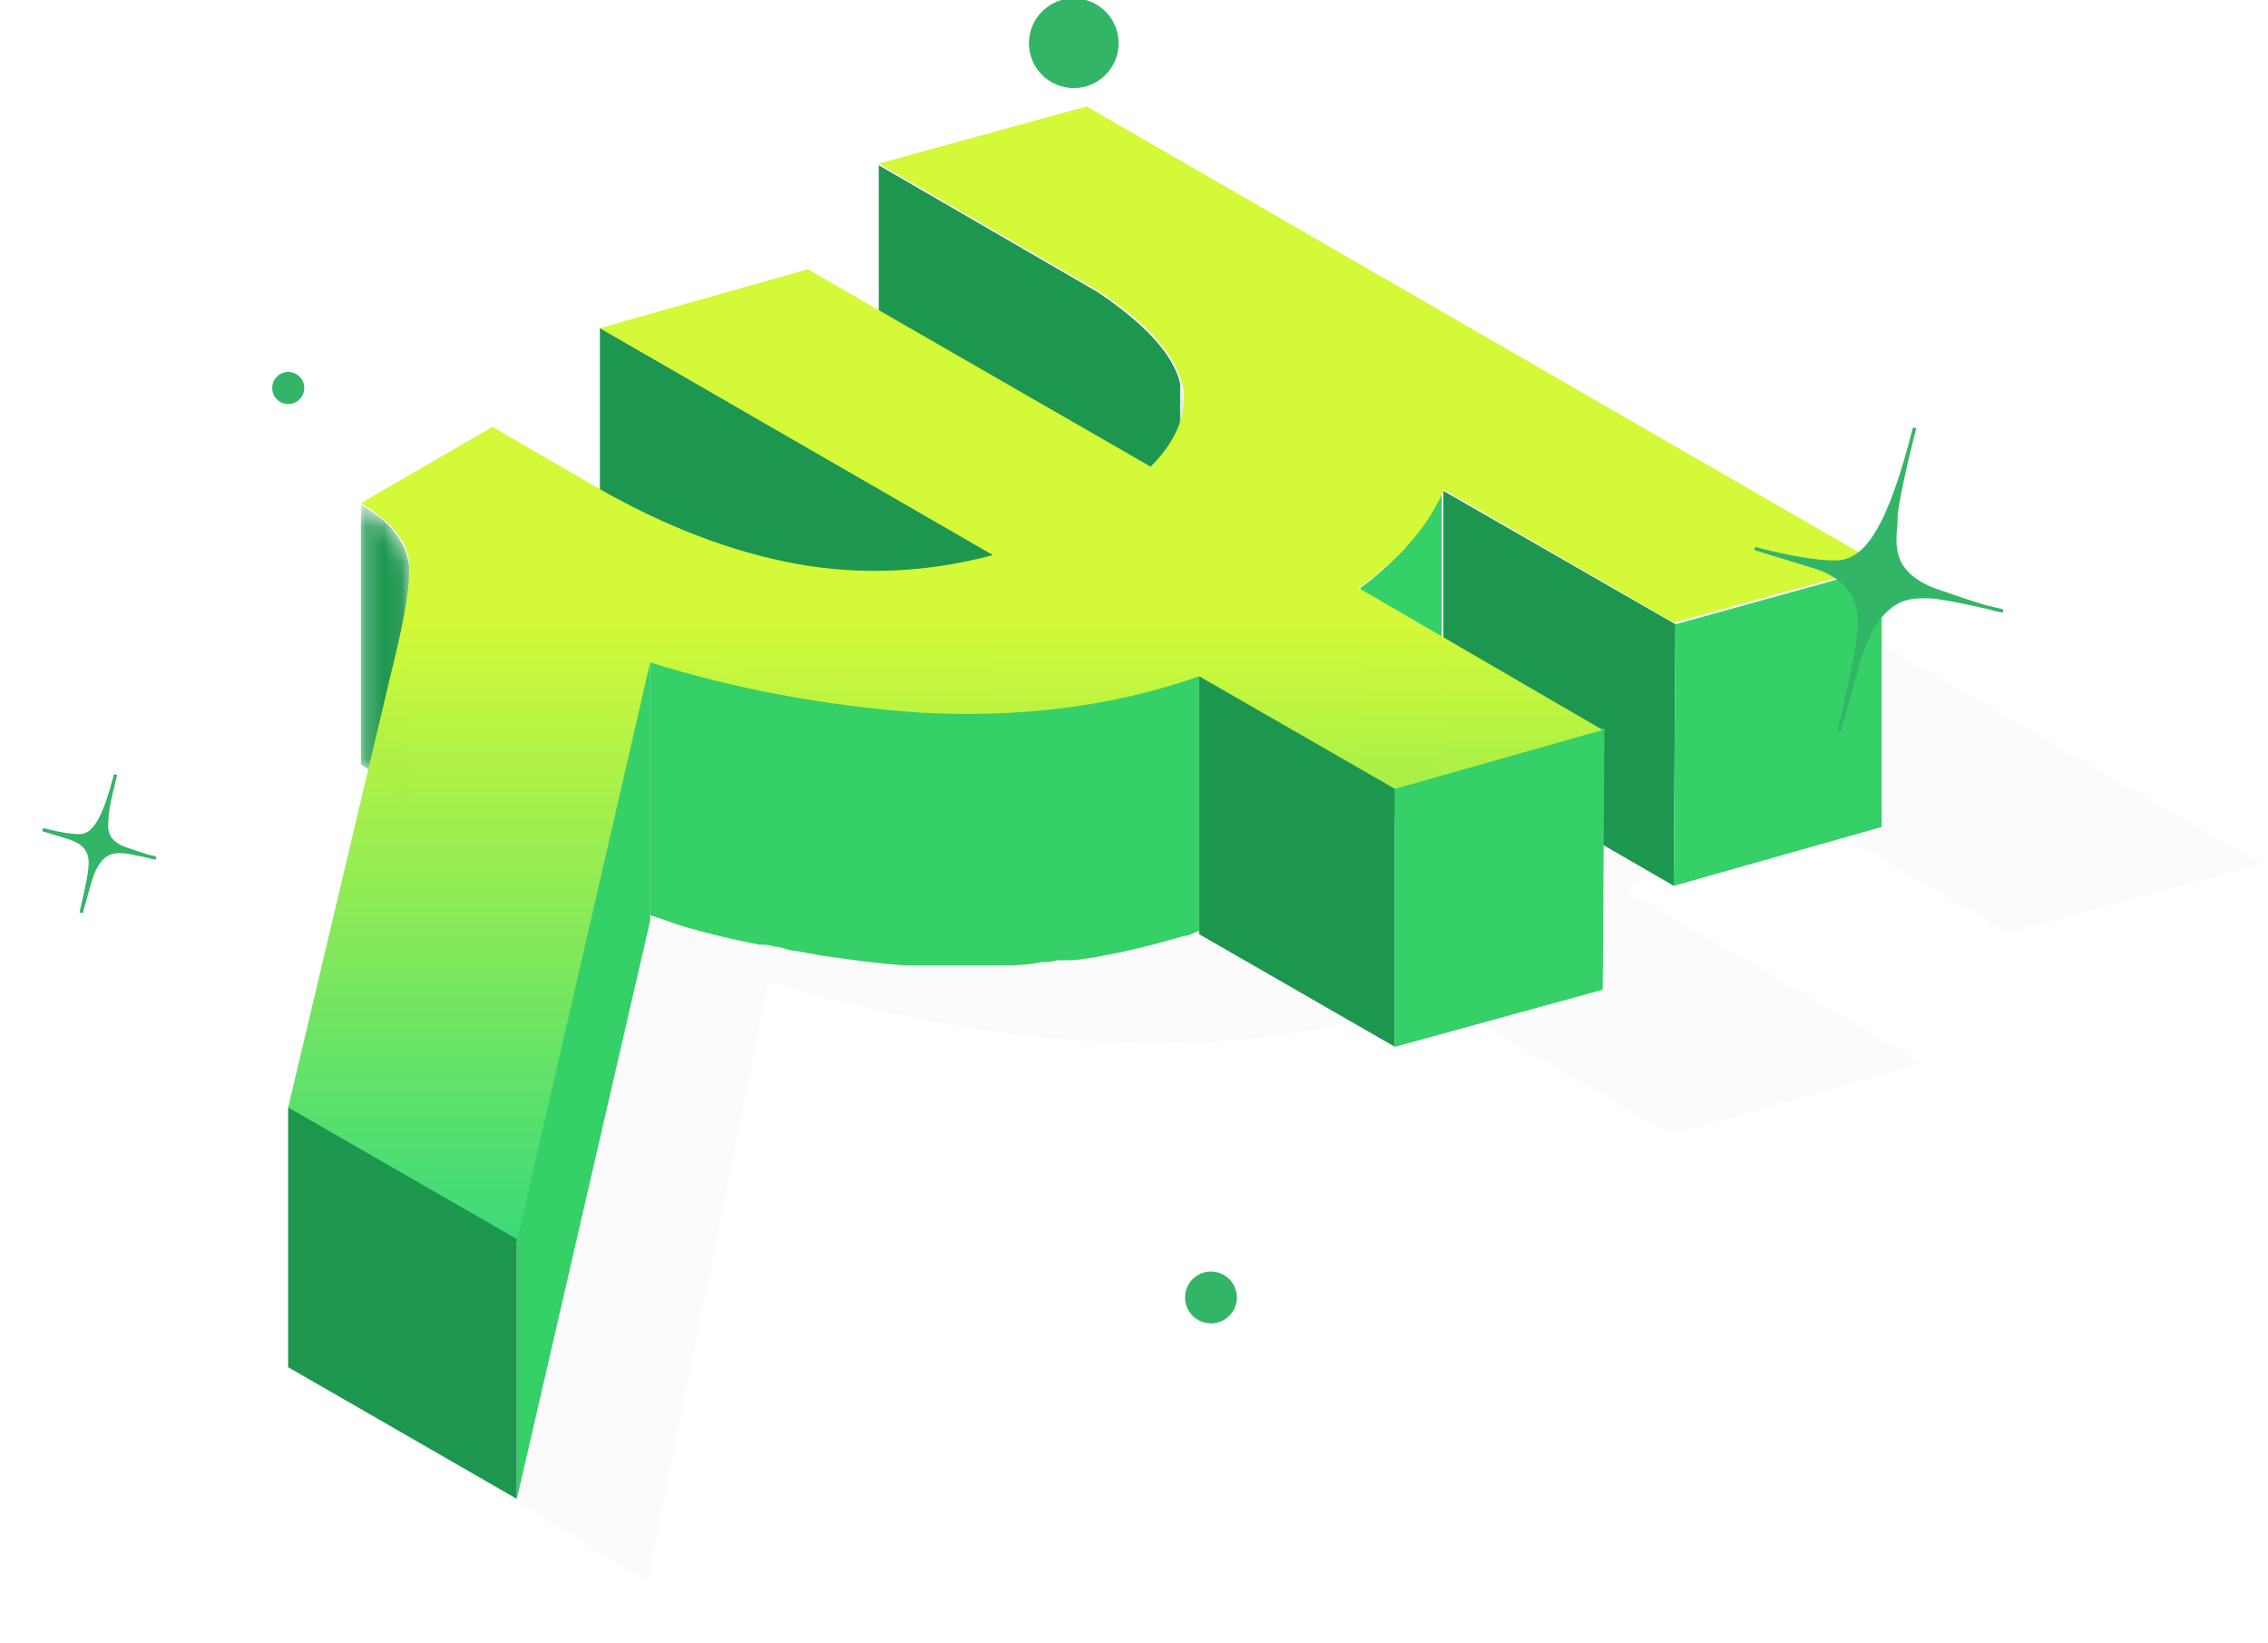 <svg width="127" height="92" viewBox="0 0 127 92" fill="none" xmlns="http://www.w3.org/2000/svg">
<g clip-path="url(#clip0_1258_38196)">
<path opacity="0.1" d="M96.865 43.3C95.807 45.769 93.808 48.003 91.105 49.883L107.68 59.523L93.573 63.52L80.29 55.879C74.294 57.995 67.946 58.7 61.363 58.347C54.78 57.877 48.667 56.702 43.025 54.938L36.256 88.601L20.135 78.666L25.391 55.879C26.214 52.587 26.684 50.236 26.684 48.473C26.684 46.827 25.509 45.416 23.393 44.123L32.327 38.951L39.615 43.183C43.965 45.651 48.432 47.415 52.899 48.238C57.366 49.061 61.951 48.825 66.3 47.65L39.615 32.25L53.722 28.253L76.998 41.655C78.879 39.774 79.584 37.775 79.114 35.894C78.526 33.896 76.645 31.78 73.354 29.664L58.542 21.082L72.648 17.203L126.606 48.355L112.5 52.235L96.865 43.183V43.3Z" fill="#D7D7D7"/>
<path d="M61.429 16.334L49.209 9.254V23.802L61.332 30.882C63.951 32.627 65.6 34.276 66.084 36.022V21.474C65.697 19.825 64.048 18.08 61.429 16.334Z" fill="#1D974F"/>
<mask id="mask0_1258_38196" style="mask-type:luminance" maskUnits="userSpaceOnUse" x="66" y="21" width="1" height="16">
<path d="M66.278 22.444V36.992C66.278 36.992 66.278 36.313 66.084 35.925V21.377C66.084 21.377 66.278 22.056 66.278 22.444Z" fill="white"/>
</mask>
<g mask="url(#mask0_1258_38196)">
<path d="M66.28 22.444V36.992C66.28 36.992 66.28 36.313 66.086 35.925V21.377C66.086 21.377 66.28 22.056 66.28 22.444Z" fill="#6B5F5F"/>
</g>
<path d="M55.608 31.07V45.618L33.592 32.913V18.365L55.608 31.07Z" fill="#1D974F"/>
<mask id="mask1_1258_38196" style="mask-type:luminance" maskUnits="userSpaceOnUse" x="20" y="28" width="3" height="19">
<path d="M22.925 31.85V46.398C22.828 45.04 21.955 43.876 20.209 42.809V28.262C21.955 29.232 22.828 30.492 22.925 31.85Z" fill="white"/>
</mask>
<g mask="url(#mask1_1258_38196)">
<path d="M22.925 31.85V46.398C22.828 45.04 21.955 43.876 20.209 42.809V28.262C21.955 29.232 22.828 30.492 22.925 31.85Z" fill="#1D974F"/>
</g>
<mask id="mask2_1258_38196" style="mask-type:luminance" maskUnits="userSpaceOnUse" x="22" y="31" width="1" height="16">
<path d="M22.931 31.85L22.834 46.494V46.397L22.931 31.85Z" fill="white"/>
</mask>
<g mask="url(#mask2_1258_38196)">
<path d="M22.931 31.85L22.834 46.494V46.397L22.931 31.85Z" fill="#6B5F5F"/>
</g>
<path d="M79.083 30.202C79.083 30.202 78.792 30.493 78.695 30.687C77.92 31.463 77.144 32.239 76.174 32.917V47.465C76.756 46.98 77.435 46.495 77.92 46.011C78.21 45.719 78.404 45.526 78.599 45.235C78.792 45.041 78.889 44.944 78.986 44.75C79.083 44.653 79.277 44.459 79.374 44.362C79.762 43.877 80.053 43.392 80.344 42.907C80.538 42.616 80.635 42.325 80.732 42.034V27.486C80.344 28.456 79.762 29.329 78.986 30.202H79.083Z" fill="#36D068"/>
<path d="M93.82 34.954L93.723 49.599L80.824 42.131V27.486L93.82 34.954Z" fill="#1D974F"/>
<path d="M105.363 31.758V46.306L93.725 49.603L93.822 34.958L105.363 31.758Z" fill="#36D068"/>
<path d="M59.877 39.417C59.877 39.417 59.489 39.417 59.295 39.417C56.773 39.708 54.155 39.805 51.536 39.611C49.014 39.417 46.59 39.126 44.262 38.641C43.971 38.641 43.68 38.544 43.389 38.447C40.965 37.962 38.637 37.38 36.406 36.701V51.249C37.085 51.443 37.764 51.734 38.443 51.928C39.801 52.316 41.062 52.607 42.516 52.898C42.807 52.898 43.098 52.898 43.292 52.995C43.583 52.995 43.874 53.092 44.165 53.189C44.941 53.286 45.717 53.48 46.493 53.577C47.85 53.771 49.305 53.965 50.76 54.062C50.954 54.062 51.245 54.062 51.439 54.062C52.021 54.062 52.603 54.062 53.185 54.062C54.058 54.062 54.834 54.062 55.706 54.062C56.579 54.062 57.452 54.062 58.325 53.867C58.616 53.867 58.907 53.867 59.198 53.771C59.392 53.771 59.586 53.771 59.78 53.771C60.362 53.771 60.847 53.674 61.428 53.577C63.077 53.286 64.629 52.898 66.278 52.413C66.569 52.413 66.86 52.219 67.151 52.122V37.574C64.823 38.35 62.398 38.932 59.877 39.32V39.417Z" fill="#36D068"/>
<path d="M78.108 44.068V58.615L67.148 52.311V37.764L78.108 44.068Z" fill="#1D974F"/>
<path d="M89.843 40.773L89.746 55.418L78.107 58.619V44.071L89.843 40.773Z" fill="#36D068"/>
<path d="M36.411 36.891V51.535L28.943 83.928V69.381L36.411 36.891Z" fill="#36D068"/>
<path d="M80.824 27.49C79.951 29.526 78.302 31.369 76.072 32.921L89.747 40.874L78.108 44.171L67.149 37.867C62.203 39.613 56.966 40.195 51.534 39.904C46.103 39.516 41.06 38.546 36.405 37.091L28.937 69.581L16.135 62.016L21.857 37.867C22.536 35.151 22.924 33.212 22.924 31.757C22.924 30.399 21.954 29.235 20.208 28.169L27.579 23.901L33.592 27.393C37.181 29.429 40.866 30.884 44.551 31.563C48.237 32.242 52.019 32.048 55.608 31.078L33.592 18.373L45.23 15.076L64.433 26.132C65.985 24.58 66.567 22.931 66.179 21.38C65.694 19.731 64.142 17.985 61.427 16.239L49.207 9.159L60.845 5.959L105.361 31.66L93.723 34.861L80.824 27.393V27.49Z" fill="url(#paint0_linear_1258_38196)"/>
<path d="M28.937 69.379V83.927L16.135 76.556V62.008L28.937 69.379Z" fill="#1D974F"/>
<path d="M107.212 23.954C107.212 23.954 106.156 28.062 106.166 29.052C106.175 30.042 105.526 31.899 108.2 32.984C108.2 32.984 111.307 34.113 112.159 34.208C112.159 34.208 108.891 33.412 107.992 33.412C107.093 33.413 105.308 33.184 104.121 36.873L102.991 40.925C102.991 40.925 103.992 36.632 104.048 35.76C104.104 34.887 104.599 32.81 101.777 31.79L98.261 30.712C98.261 30.712 101.105 31.507 102.823 31.474C104.54 31.44 105.797 29.482 107.212 23.954Z" fill="#33B568" stroke="#33B568" stroke-width="0.186" stroke-miterlimit="10"/>
<path d="M6.471 43.369C6.471 43.369 5.989 45.243 5.993 45.695C5.998 46.147 5.701 46.993 6.921 47.488C6.921 47.488 8.338 48.003 8.727 48.047C8.727 48.047 7.236 47.683 6.826 47.684C6.416 47.684 5.602 47.579 5.061 49.262L4.545 51.11C4.545 51.11 5.002 49.152 5.027 48.754C5.053 48.356 5.279 47.409 3.992 46.944L2.388 46.452C2.388 46.452 3.685 46.815 4.469 46.799C5.252 46.784 5.825 45.891 6.471 43.369Z" fill="#33B568" stroke="#33B568" stroke-width="0.186" stroke-miterlimit="10"/>
<ellipse cx="16.14" cy="21.726" rx="0.898" ry="0.898" fill="#33B568"/>
<ellipse cx="67.809" cy="72.651" rx="1.451" ry="1.451" fill="#33B568"/>
<ellipse cx="60.127" cy="2.42" rx="2.512" ry="2.512" fill="#33B568"/>
</g>
<defs>
<linearGradient id="paint0_linear_1258_38196" x1="61.13" y1="7.69" x2="61.13" y2="69.581" gradientUnits="userSpaceOnUse">
<stop offset="0.438" stop-color="#D4F938"/>
<stop offset="1" stop-color="#32D875" stop-opacity="0.96"/>
</linearGradient>
<clipPath id="clip0_1258_38196">
<rect width="126.606" height="92" fill="white"/>
</clipPath>
</defs>
</svg>
